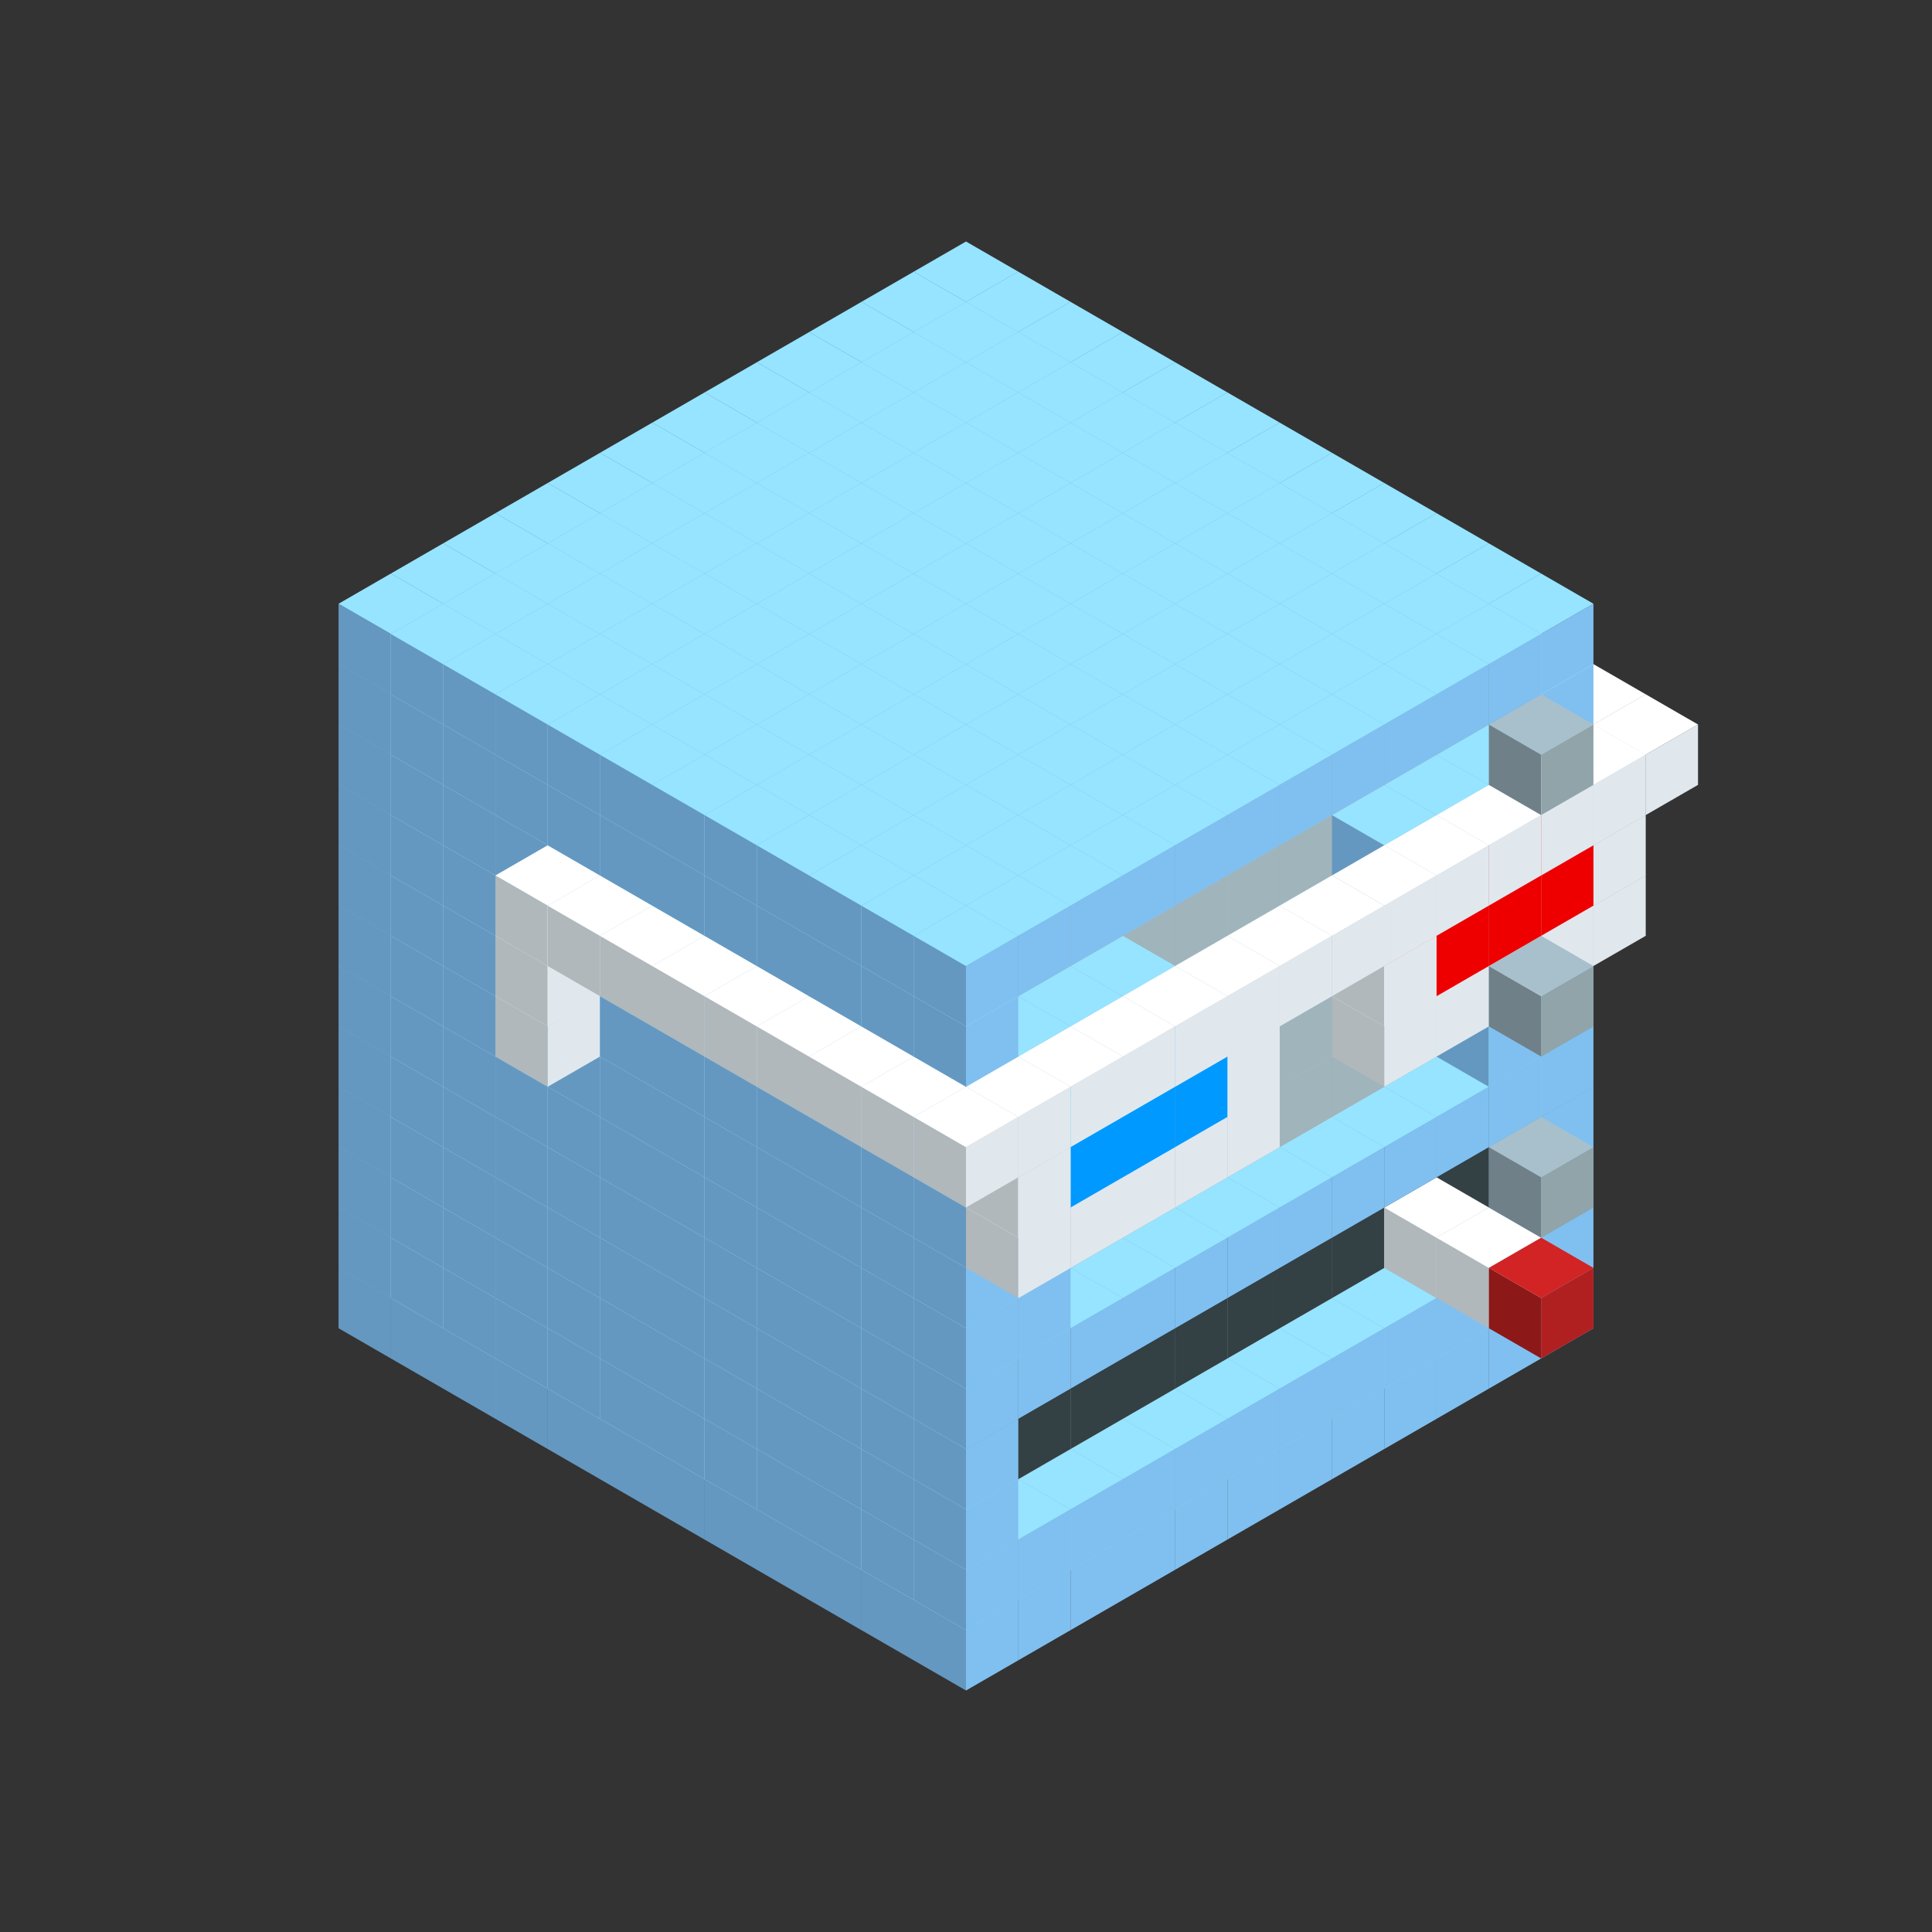 
<svg width='600' height='600' viewBox='4436371 5550000 3200000 3200000' xmlns='http://www.w3.org/2000/svg' xmlns:xlink='http://www.w3.org/1999/xlink'>
<rect x="4436371" y="5550000" width="3200000" height="3200000" fill="#333333" stroke="none"/>
<use xlink:href='#v-0x00000050-1' transform='translate(983738,3600000)'/>
<use xlink:href='#v-0x00000050-1' transform='translate(1070341,3650000)'/>
<use xlink:href='#v-0x00000050-1' transform='translate(1156944,3700000)'/>
<use xlink:href='#v-0x00000050-1' transform='translate(1243547,3750000)'/>
<use xlink:href='#v-0x00000050-1' transform='translate(1330150,3800000)'/>
<use xlink:href='#v-0x00000050-1' transform='translate(1416753,3850000)'/>
<use xlink:href='#v-0x00000050-1' transform='translate(1503356,3900000)'/>
<use xlink:href='#v-0x00000050-1' transform='translate(1589959,3950000)'/>
<use xlink:href='#v-0x00000050-1' transform='translate(1676562,4000000)'/>
<use xlink:href='#v-0x00000050-1' transform='translate(1763165,4050000)'/>
<use xlink:href='#v-0x00000050-1' transform='translate(1849768,4100000)'/>
<use xlink:href='#v-0x00000050-1' transform='translate(2889004,3600000)'/>
<use xlink:href='#v-0x00000050-1' transform='translate(2802401,3650000)'/>
<use xlink:href='#v-0x00000050-1' transform='translate(2715798,3700000)'/>
<use xlink:href='#v-0x00000050-1' transform='translate(2629195,3750000)'/>
<use xlink:href='#v-0x00000050-1' transform='translate(2542592,3800000)'/>
<use xlink:href='#v-0x00000050-1' transform='translate(2455989,3850000)'/>
<use xlink:href='#v-0x00000050-1' transform='translate(2369386,3900000)'/>
<use xlink:href='#v-0x00000050-1' transform='translate(2282783,3950000)'/>
<use xlink:href='#v-0x00000050-1' transform='translate(2196180,4000000)'/>
<use xlink:href='#v-0x00000050-1' transform='translate(2109577,4050000)'/>
<use xlink:href='#v-0x00000050-1' transform='translate(2022974,4100000)'/>
<use xlink:href='#v-0x00000050-1' transform='translate(1936371,4150000)'/>
<use xlink:href='#v-0x00000050-1' transform='translate(983738,3500000)'/>
<use xlink:href='#v-0x00000050-1' transform='translate(1070341,3550000)'/>
<use xlink:href='#v-0x00000050-1' transform='translate(1156944,3600000)'/>
<use xlink:href='#v-0x00000050-1' transform='translate(1243547,3650000)'/>
<use xlink:href='#v-0x00000050-1' transform='translate(1330150,3700000)'/>
<use xlink:href='#v-0x00000050-1' transform='translate(1416753,3750000)'/>
<use xlink:href='#v-0x00000050-1' transform='translate(1503356,3800000)'/>
<use xlink:href='#v-0x00000050-1' transform='translate(1589959,3850000)'/>
<use xlink:href='#v-0x00000050-1' transform='translate(1676562,3900000)'/>
<use xlink:href='#v-0x00000050-1' transform='translate(1763165,3950000)'/>
<use xlink:href='#v-0x00000050-2' transform='translate(2715798,3500000)'/>
<use xlink:href='#v-0x00000050-2' transform='translate(2629195,3550000)'/>
<use xlink:href='#v-0x00000050-2' transform='translate(2542592,3600000)'/>
<use xlink:href='#v-0x00000050-2' transform='translate(2455989,3650000)'/>
<use xlink:href='#v-0x00000050-2' transform='translate(2369386,3700000)'/>
<use xlink:href='#v-0x00000050-2' transform='translate(2282783,3750000)'/>
<use xlink:href='#v-0x00000050-2' transform='translate(2196180,3800000)'/>
<use xlink:href='#v-0x00000050-2' transform='translate(2109577,3850000)'/>
<use xlink:href='#v-0x00000050-2' transform='translate(2022974,3900000)'/>
<use xlink:href='#v-0x00000050-2' transform='translate(1936371,3950000)'/>
<use xlink:href='#v-0x00000050-1' transform='translate(1849768,4000000)'/>
<use xlink:href='#v-0x00000050-1' transform='translate(2889004,3500000)'/>
<use xlink:href='#v-0x00000050-1' transform='translate(2802401,3550000)'/>
<use xlink:href='#v-0x00000050-1' transform='translate(2715798,3600000)'/>
<use xlink:href='#v-0x00000050-1' transform='translate(2629195,3650000)'/>
<use xlink:href='#v-0x00000050-1' transform='translate(2542592,3700000)'/>
<use xlink:href='#v-0x00000050-1' transform='translate(2455989,3750000)'/>
<use xlink:href='#v-0x00000050-1' transform='translate(2369386,3800000)'/>
<use xlink:href='#v-0x00000050-1' transform='translate(2282783,3850000)'/>
<use xlink:href='#v-0x00000050-1' transform='translate(2196180,3900000)'/>
<use xlink:href='#v-0x00000050-1' transform='translate(2109577,3950000)'/>
<use xlink:href='#v-0x00000050-1' transform='translate(2022974,4000000)'/>
<use xlink:href='#v-0x00000050-1' transform='translate(1936371,4050000)'/>
<use xlink:href='#v-0x00000050-1' transform='translate(983738,3400000)'/>
<use xlink:href='#v-0x00000050-1' transform='translate(1070341,3450000)'/>
<use xlink:href='#v-0x00000050-1' transform='translate(1156944,3500000)'/>
<use xlink:href='#v-0x00000050-1' transform='translate(1243547,3550000)'/>
<use xlink:href='#v-0x00000050-1' transform='translate(1330150,3600000)'/>
<use xlink:href='#v-0x00000050-1' transform='translate(1416753,3650000)'/>
<use xlink:href='#v-0x00000050-1' transform='translate(1503356,3700000)'/>
<use xlink:href='#v-0x00000050-1' transform='translate(1589959,3750000)'/>
<use xlink:href='#v-0x00000050-1' transform='translate(1676562,3800000)'/>
<use xlink:href='#v-0x00000050-1' transform='translate(1763165,3850000)'/>
<use xlink:href='#v-0x00000050-4' transform='translate(2715798,3400000)'/>
<use xlink:href='#v-0x00000050-5' transform='translate(2629195,3450000)'/>
<use xlink:href='#v-0x00000050-4' transform='translate(2542592,3500000)'/>
<use xlink:href='#v-0x00000050-4' transform='translate(2455989,3550000)'/>
<use xlink:href='#v-0x00000050-4' transform='translate(2369386,3600000)'/>
<use xlink:href='#v-0x00000050-4' transform='translate(2282783,3650000)'/>
<use xlink:href='#v-0x00000050-4' transform='translate(2196180,3700000)'/>
<use xlink:href='#v-0x00000050-4' transform='translate(2109577,3750000)'/>
<use xlink:href='#v-0x00000050-4' transform='translate(2022974,3800000)'/>
<use xlink:href='#v-0x00000050-4' transform='translate(1936371,3850000)'/>
<use xlink:href='#v-0x00000050-1' transform='translate(1849768,3900000)'/>
<use xlink:href='#v-0x00000050-1' transform='translate(2889004,3400000)'/>
<use xlink:href='#v-0x00000050-5' transform='translate(2715798,3500000)'/>
<use xlink:href='#v-0x00000050-1' transform='translate(1936371,3950000)'/>
<use xlink:href='#v-0x00000050-5' transform='translate(2802401,3550000)'/>
<use xlink:href='#v-0x00000050-6' transform='translate(2889004,3600000)'/>
<use xlink:href='#v-0x00000050-1' transform='translate(983738,3300000)'/>
<use xlink:href='#v-0x00000050-1' transform='translate(1070341,3350000)'/>
<use xlink:href='#v-0x00000050-1' transform='translate(1156944,3400000)'/>
<use xlink:href='#v-0x00000050-1' transform='translate(1243547,3450000)'/>
<use xlink:href='#v-0x00000050-1' transform='translate(1330150,3500000)'/>
<use xlink:href='#v-0x00000050-1' transform='translate(1416753,3550000)'/>
<use xlink:href='#v-0x00000050-1' transform='translate(1503356,3600000)'/>
<use xlink:href='#v-0x00000050-1' transform='translate(1589959,3650000)'/>
<use xlink:href='#v-0x00000050-1' transform='translate(1676562,3700000)'/>
<use xlink:href='#v-0x00000050-1' transform='translate(1763165,3750000)'/>
<use xlink:href='#v-0x00000050-4' transform='translate(2715798,3300000)'/>
<use xlink:href='#v-0x00000050-4' transform='translate(2629195,3350000)'/>
<use xlink:href='#v-0x00000050-4' transform='translate(2542592,3400000)'/>
<use xlink:href='#v-0x00000050-4' transform='translate(2455989,3450000)'/>
<use xlink:href='#v-0x00000050-4' transform='translate(2369386,3500000)'/>
<use xlink:href='#v-0x00000050-4' transform='translate(2282783,3550000)'/>
<use xlink:href='#v-0x00000050-4' transform='translate(2196180,3600000)'/>
<use xlink:href='#v-0x00000050-4' transform='translate(2109577,3650000)'/>
<use xlink:href='#v-0x00000050-4' transform='translate(2022974,3700000)'/>
<use xlink:href='#v-0x00000050-4' transform='translate(1936371,3750000)'/>
<use xlink:href='#v-0x00000050-1' transform='translate(1849768,3800000)'/>
<use xlink:href='#v-0x00000050-1' transform='translate(2889004,3300000)'/>
<use xlink:href='#v-0x00000050-1' transform='translate(1936371,3850000)'/>
<use xlink:href='#v-0x00000050-1' transform='translate(983738,3200000)'/>
<use xlink:href='#v-0x00000050-1' transform='translate(1070341,3250000)'/>
<use xlink:href='#v-0x00000050-1' transform='translate(1156944,3300000)'/>
<use xlink:href='#v-0x00000050-1' transform='translate(1243547,3350000)'/>
<use xlink:href='#v-0x00000050-1' transform='translate(1330150,3400000)'/>
<use xlink:href='#v-0x00000050-1' transform='translate(1416753,3450000)'/>
<use xlink:href='#v-0x00000050-1' transform='translate(1503356,3500000)'/>
<use xlink:href='#v-0x00000050-1' transform='translate(1589959,3550000)'/>
<use xlink:href='#v-0x00000050-1' transform='translate(1676562,3600000)'/>
<use xlink:href='#v-0x00000050-1' transform='translate(1763165,3650000)'/>
<use xlink:href='#v-0x00000050-2' transform='translate(2715798,3200000)'/>
<use xlink:href='#v-0x00000050-2' transform='translate(2629195,3250000)'/>
<use xlink:href='#v-0x00000050-2' transform='translate(2542592,3300000)'/>
<use xlink:href='#v-0x00000050-2' transform='translate(2455989,3350000)'/>
<use xlink:href='#v-0x00000050-2' transform='translate(2369386,3400000)'/>
<use xlink:href='#v-0x00000050-2' transform='translate(2282783,3450000)'/>
<use xlink:href='#v-0x00000050-2' transform='translate(2196180,3500000)'/>
<use xlink:href='#v-0x00000050-2' transform='translate(2109577,3550000)'/>
<use xlink:href='#v-0x00000050-2' transform='translate(2022974,3600000)'/>
<use xlink:href='#v-0x00000050-2' transform='translate(1936371,3650000)'/>
<use xlink:href='#v-0x00000050-1' transform='translate(1849768,3700000)'/>
<use xlink:href='#v-0x00000050-1' transform='translate(2889004,3200000)'/>
<use xlink:href='#v-0x00000050-1' transform='translate(2802401,3250000)'/>
<use xlink:href='#v-0x00000050-1' transform='translate(2715798,3300000)'/>
<use xlink:href='#v-0x00000050-1' transform='translate(2629195,3350000)'/>
<use xlink:href='#v-0x00000050-1' transform='translate(2542592,3400000)'/>
<use xlink:href='#v-0x00000050-1' transform='translate(2455989,3450000)'/>
<use xlink:href='#v-0x00000050-1' transform='translate(2369386,3500000)'/>
<use xlink:href='#v-0x00000050-1' transform='translate(2282783,3550000)'/>
<use xlink:href='#v-0x00000050-1' transform='translate(2196180,3600000)'/>
<use xlink:href='#v-0x00000050-1' transform='translate(2109577,3650000)'/>
<use xlink:href='#v-0x00000050-1' transform='translate(2022974,3700000)'/>
<use xlink:href='#v-0x00000050-1' transform='translate(1936371,3750000)'/>
<use xlink:href='#v-0x00000050-7' transform='translate(2889004,3400000)'/>
<use xlink:href='#v-0x00000050-1' transform='translate(983738,3100000)'/>
<use xlink:href='#v-0x00000050-1' transform='translate(1070341,3150000)'/>
<use xlink:href='#v-0x00000050-1' transform='translate(1156944,3200000)'/>
<use xlink:href='#v-0x00000050-1' transform='translate(1243547,3250000)'/>
<use xlink:href='#v-0x00000050-1' transform='translate(1330150,3300000)'/>
<use xlink:href='#v-0x00000050-1' transform='translate(1416753,3350000)'/>
<use xlink:href='#v-0x00000050-1' transform='translate(1503356,3400000)'/>
<use xlink:href='#v-0x00000050-1' transform='translate(1589959,3450000)'/>
<use xlink:href='#v-0x00000050-1' transform='translate(1676562,3500000)'/>
<use xlink:href='#v-0x00000050-1' transform='translate(1763165,3550000)'/>
<use xlink:href='#v-0x00000050-2' transform='translate(2715798,3100000)'/>
<use xlink:href='#v-0x00000050-2' transform='translate(2629195,3150000)'/>
<use xlink:href='#v-0x00000050-2' transform='translate(2542592,3200000)'/>
<use xlink:href='#v-0x00000050-2' transform='translate(2455989,3250000)'/>
<use xlink:href='#v-0x00000050-2' transform='translate(2369386,3300000)'/>
<use xlink:href='#v-0x00000050-2' transform='translate(2282783,3350000)'/>
<use xlink:href='#v-0x00000050-2' transform='translate(2196180,3400000)'/>
<use xlink:href='#v-0x00000050-2' transform='translate(2109577,3450000)'/>
<use xlink:href='#v-0x00000050-2' transform='translate(2022974,3500000)'/>
<use xlink:href='#v-0x00000050-2' transform='translate(1936371,3550000)'/>
<use xlink:href='#v-0x00000050-1' transform='translate(1849768,3600000)'/>
<use xlink:href='#v-0x00000050-1' transform='translate(2889004,3100000)'/>
<use xlink:href='#v-0x00000050-1' transform='translate(2802401,3150000)'/>
<use xlink:href='#v-0x00000050-1' transform='translate(2022974,3600000)'/>
<use xlink:href='#v-0x00000050-1' transform='translate(1936371,3650000)'/>
<use xlink:href='#v-0x00000050-1' transform='translate(983738,3000000)'/>
<use xlink:href='#v-0x00000050-1' transform='translate(1070341,3050000)'/>
<use xlink:href='#v-0x00000050-1' transform='translate(1156944,3100000)'/>
<use xlink:href='#v-0x00000050-1' transform='translate(1243547,3150000)'/>
<use xlink:href='#v-0x00000050-1' transform='translate(1330150,3200000)'/>
<use xlink:href='#v-0x00000050-1' transform='translate(1416753,3250000)'/>
<use xlink:href='#v-0x00000050-1' transform='translate(1503356,3300000)'/>
<use xlink:href='#v-0x00000050-1' transform='translate(1589959,3350000)'/>
<use xlink:href='#v-0x00000050-1' transform='translate(1676562,3400000)'/>
<use xlink:href='#v-0x00000050-1' transform='translate(1763165,3450000)'/>
<use xlink:href='#v-0x00000050-2' transform='translate(2715798,3000000)'/>
<use xlink:href='#v-0x00000050-2' transform='translate(2629195,3050000)'/>
<use xlink:href='#v-0x00000050-2' transform='translate(2542592,3100000)'/>
<use xlink:href='#v-0x00000050-2' transform='translate(2455989,3150000)'/>
<use xlink:href='#v-0x00000050-2' transform='translate(2369386,3200000)'/>
<use xlink:href='#v-0x00000050-2' transform='translate(2282783,3250000)'/>
<use xlink:href='#v-0x00000050-2' transform='translate(2196180,3300000)'/>
<use xlink:href='#v-0x00000050-2' transform='translate(2109577,3350000)'/>
<use xlink:href='#v-0x00000050-2' transform='translate(2022974,3400000)'/>
<use xlink:href='#v-0x00000050-2' transform='translate(1936371,3450000)'/>
<use xlink:href='#v-0x00000050-1' transform='translate(1849768,3500000)'/>
<use xlink:href='#v-0x00000050-1' transform='translate(2889004,3000000)'/>
<use xlink:href='#v-0x00000050-1' transform='translate(1936371,3550000)'/>
<use xlink:href='#v-0x00000050-1' transform='translate(983738,2900000)'/>
<use xlink:href='#v-0x00000050-1' transform='translate(1070341,2950000)'/>
<use xlink:href='#v-0x00000050-1' transform='translate(1156944,3000000)'/>
<use xlink:href='#v-0x00000050-1' transform='translate(1243547,3050000)'/>
<use xlink:href='#v-0x00000050-8' transform='translate(2369386,2500000)'/>
<use xlink:href='#v-0x00000050-1' transform='translate(1330150,3100000)'/>
<use xlink:href='#v-0x00000050-8' transform='translate(1243547,3150000)'/>
<use xlink:href='#v-0x00000050-1' transform='translate(1416753,3150000)'/>
<use xlink:href='#v-0x00000050-1' transform='translate(1503356,3200000)'/>
<use xlink:href='#v-0x00000050-1' transform='translate(1589959,3250000)'/>
<use xlink:href='#v-0x00000050-1' transform='translate(1676562,3300000)'/>
<use xlink:href='#v-0x00000050-1' transform='translate(1763165,3350000)'/>
<use xlink:href='#v-0x00000050-2' transform='translate(2715798,2900000)'/>
<use xlink:href='#v-0x00000050-2' transform='translate(2629195,2950000)'/>
<use xlink:href='#v-0x00000050-2' transform='translate(2542592,3000000)'/>
<use xlink:href='#v-0x00000050-2' transform='translate(2455989,3050000)'/>
<use xlink:href='#v-0x00000050-2' transform='translate(2369386,3100000)'/>
<use xlink:href='#v-0x00000050-2' transform='translate(2282783,3150000)'/>
<use xlink:href='#v-0x00000050-2' transform='translate(2196180,3200000)'/>
<use xlink:href='#v-0x00000050-2' transform='translate(2109577,3250000)'/>
<use xlink:href='#v-0x00000050-2' transform='translate(2022974,3300000)'/>
<use xlink:href='#v-0x00000050-2' transform='translate(1936371,3350000)'/>
<use xlink:href='#v-0x00000050-1' transform='translate(1849768,3400000)'/>
<use xlink:href='#v-0x00000050-1' transform='translate(2889004,2900000)'/>
<use xlink:href='#v-0x00000050-1' transform='translate(2802401,2950000)'/>
<use xlink:href='#v-0x00000050-1' transform='translate(2715798,3000000)'/>
<use xlink:href='#v-0x00000050-1' transform='translate(2629195,3050000)'/>
<use xlink:href='#v-0x00000050-1' transform='translate(2196180,3300000)'/>
<use xlink:href='#v-0x00000050-1' transform='translate(2109577,3350000)'/>
<use xlink:href='#v-0x00000050-1' transform='translate(2022974,3400000)'/>
<use xlink:href='#v-0x00000050-1' transform='translate(1936371,3450000)'/>
<use xlink:href='#v-0x00000050-8' transform='translate(2975607,2950000)'/>
<use xlink:href='#v-0x00000050-8' transform='translate(2889004,3000000)'/>
<use xlink:href='#v-0x00000050-8' transform='translate(2802401,3050000)'/>
<use xlink:href='#v-0x00000050-8' transform='translate(2715798,3100000)'/>
<use xlink:href='#v-0x00000050-8' transform='translate(2629195,3150000)'/>
<use xlink:href='#v-0x00000050-8' transform='translate(2369386,3300000)'/>
<use xlink:href='#v-0x00000050-8' transform='translate(2282783,3350000)'/>
<use xlink:href='#v-0x00000050-8' transform='translate(2196180,3400000)'/>
<use xlink:href='#v-0x00000050-8' transform='translate(2109577,3450000)'/>
<use xlink:href='#v-0x00000050-8' transform='translate(2022974,3500000)'/>
<use xlink:href='#v-0x00000050-7' transform='translate(2889004,3100000)'/>
<use xlink:href='#v-0x00000050-1' transform='translate(983738,2800000)'/>
<use xlink:href='#v-0x00000050-1' transform='translate(1070341,2850000)'/>
<use xlink:href='#v-0x00000050-1' transform='translate(1156944,2900000)'/>
<use xlink:href='#v-0x00000050-1' transform='translate(1243547,2950000)'/>
<use xlink:href='#v-0x00000050-8' transform='translate(2369386,2400000)'/>
<use xlink:href='#v-0x00000050-1' transform='translate(1330150,3000000)'/>
<use xlink:href='#v-0x00000050-8' transform='translate(1243547,3050000)'/>
<use xlink:href='#v-0x00000050-1' transform='translate(1416753,3050000)'/>
<use xlink:href='#v-0x00000050-1' transform='translate(1503356,3100000)'/>
<use xlink:href='#v-0x00000050-1' transform='translate(1589959,3150000)'/>
<use xlink:href='#v-0x00000050-1' transform='translate(1676562,3200000)'/>
<use xlink:href='#v-0x00000050-1' transform='translate(1763165,3250000)'/>
<use xlink:href='#v-0x00000050-2' transform='translate(2715798,2800000)'/>
<use xlink:href='#v-0x00000050-2' transform='translate(2629195,2850000)'/>
<use xlink:href='#v-0x00000050-2' transform='translate(2542592,2900000)'/>
<use xlink:href='#v-0x00000050-2' transform='translate(2455989,2950000)'/>
<use xlink:href='#v-0x00000050-2' transform='translate(2369386,3000000)'/>
<use xlink:href='#v-0x00000050-2' transform='translate(2282783,3050000)'/>
<use xlink:href='#v-0x00000050-2' transform='translate(2196180,3100000)'/>
<use xlink:href='#v-0x00000050-2' transform='translate(2109577,3150000)'/>
<use xlink:href='#v-0x00000050-2' transform='translate(2022974,3200000)'/>
<use xlink:href='#v-0x00000050-2' transform='translate(1936371,3250000)'/>
<use xlink:href='#v-0x00000050-1' transform='translate(1849768,3300000)'/>
<use xlink:href='#v-0x00000050-1' transform='translate(2889004,2800000)'/>
<use xlink:href='#v-0x00000050-1' transform='translate(2802401,2850000)'/>
<use xlink:href='#v-0x00000050-3' transform='translate(2715798,2900000)'/>
<use xlink:href='#v-0x00000050-3' transform='translate(2629195,2950000)'/>
<use xlink:href='#v-0x00000050-1' transform='translate(2542592,3000000)'/>
<use xlink:href='#v-0x00000050-1' transform='translate(2282783,3150000)'/>
<use xlink:href='#v-0x00000050-3' transform='translate(2196180,3200000)'/>
<use xlink:href='#v-0x00000050-3' transform='translate(2109577,3250000)'/>
<use xlink:href='#v-0x00000050-1' transform='translate(2022974,3300000)'/>
<use xlink:href='#v-0x00000050-1' transform='translate(1936371,3350000)'/>
<use xlink:href='#v-0x00000050-8' transform='translate(2975607,2850000)'/>
<use xlink:href='#v-0x00000050-10' transform='translate(2889004,2900000)'/>
<use xlink:href='#v-0x00000050-10' transform='translate(2802401,2950000)'/>
<use xlink:href='#v-0x00000050-10' transform='translate(2715798,3000000)'/>
<use xlink:href='#v-0x00000050-8' transform='translate(2629195,3050000)'/>
<use xlink:href='#v-0x00000050-8' transform='translate(2369386,3200000)'/>
<use xlink:href='#v-0x00000050-9' transform='translate(2282783,3250000)'/>
<use xlink:href='#v-0x00000050-9' transform='translate(2196180,3300000)'/>
<use xlink:href='#v-0x00000050-9' transform='translate(2109577,3350000)'/>
<use xlink:href='#v-0x00000050-8' transform='translate(2022974,3400000)'/>
<use xlink:href='#v-0x00000050-1' transform='translate(983738,2700000)'/>
<use xlink:href='#v-0x00000050-1' transform='translate(1070341,2750000)'/>
<use xlink:href='#v-0x00000050-1' transform='translate(1156944,2800000)'/>
<use xlink:href='#v-0x00000050-1' transform='translate(1243547,2850000)'/>
<use xlink:href='#v-0x00000050-8' transform='translate(2369386,2300000)'/>
<use xlink:href='#v-0x00000050-1' transform='translate(1330150,2900000)'/>
<use xlink:href='#v-0x00000050-8' transform='translate(1243547,2950000)'/>
<use xlink:href='#v-0x00000050-8' transform='translate(2455989,2350000)'/>
<use xlink:href='#v-0x00000050-1' transform='translate(1416753,2950000)'/>
<use xlink:href='#v-0x00000050-8' transform='translate(1330150,3000000)'/>
<use xlink:href='#v-0x00000050-8' transform='translate(2542592,2400000)'/>
<use xlink:href='#v-0x00000050-1' transform='translate(1503356,3000000)'/>
<use xlink:href='#v-0x00000050-8' transform='translate(1416753,3050000)'/>
<use xlink:href='#v-0x00000050-8' transform='translate(2629195,2450000)'/>
<use xlink:href='#v-0x00000050-1' transform='translate(1589959,3050000)'/>
<use xlink:href='#v-0x00000050-8' transform='translate(1503356,3100000)'/>
<use xlink:href='#v-0x00000050-8' transform='translate(2715798,2500000)'/>
<use xlink:href='#v-0x00000050-1' transform='translate(1676562,3100000)'/>
<use xlink:href='#v-0x00000050-8' transform='translate(1589959,3150000)'/>
<use xlink:href='#v-0x00000050-8' transform='translate(2802401,2550000)'/>
<use xlink:href='#v-0x00000050-1' transform='translate(1763165,3150000)'/>
<use xlink:href='#v-0x00000050-8' transform='translate(1676562,3200000)'/>
<use xlink:href='#v-0x00000050-8' transform='translate(2889004,2600000)'/>
<use xlink:href='#v-0x00000050-2' transform='translate(2715798,2700000)'/>
<use xlink:href='#v-0x00000050-2' transform='translate(2629195,2750000)'/>
<use xlink:href='#v-0x00000050-2' transform='translate(2542592,2800000)'/>
<use xlink:href='#v-0x00000050-2' transform='translate(2455989,2850000)'/>
<use xlink:href='#v-0x00000050-2' transform='translate(2369386,2900000)'/>
<use xlink:href='#v-0x00000050-2' transform='translate(2282783,2950000)'/>
<use xlink:href='#v-0x00000050-2' transform='translate(2196180,3000000)'/>
<use xlink:href='#v-0x00000050-2' transform='translate(2109577,3050000)'/>
<use xlink:href='#v-0x00000050-2' transform='translate(2022974,3100000)'/>
<use xlink:href='#v-0x00000050-2' transform='translate(1936371,3150000)'/>
<use xlink:href='#v-0x00000050-1' transform='translate(1849768,3200000)'/>
<use xlink:href='#v-0x00000050-8' transform='translate(1763165,3250000)'/>
<use xlink:href='#v-0x00000050-8' transform='translate(2975607,2650000)'/>
<use xlink:href='#v-0x00000050-1' transform='translate(2889004,2700000)'/>
<use xlink:href='#v-0x00000050-1' transform='translate(2802401,2750000)'/>
<use xlink:href='#v-0x00000050-1' transform='translate(2715798,2800000)'/>
<use xlink:href='#v-0x00000050-1' transform='translate(2629195,2850000)'/>
<use xlink:href='#v-0x00000050-1' transform='translate(2196180,3100000)'/>
<use xlink:href='#v-0x00000050-1' transform='translate(2109577,3150000)'/>
<use xlink:href='#v-0x00000050-1' transform='translate(2022974,3200000)'/>
<use xlink:href='#v-0x00000050-1' transform='translate(1936371,3250000)'/>
<use xlink:href='#v-0x00000050-8' transform='translate(1849768,3300000)'/>
<use xlink:href='#v-0x00000050-8' transform='translate(3062210,2700000)'/>
<use xlink:href='#v-0x00000050-8' transform='translate(2975607,2750000)'/>
<use xlink:href='#v-0x00000050-8' transform='translate(2889004,2800000)'/>
<use xlink:href='#v-0x00000050-8' transform='translate(2802401,2850000)'/>
<use xlink:href='#v-0x00000050-8' transform='translate(2715798,2900000)'/>
<use xlink:href='#v-0x00000050-8' transform='translate(2629195,2950000)'/>
<use xlink:href='#v-0x00000050-8' transform='translate(2542592,3000000)'/>
<use xlink:href='#v-0x00000050-8' transform='translate(2455989,3050000)'/>
<use xlink:href='#v-0x00000050-8' transform='translate(2369386,3100000)'/>
<use xlink:href='#v-0x00000050-8' transform='translate(2282783,3150000)'/>
<use xlink:href='#v-0x00000050-8' transform='translate(2196180,3200000)'/>
<use xlink:href='#v-0x00000050-8' transform='translate(2109577,3250000)'/>
<use xlink:href='#v-0x00000050-8' transform='translate(2022974,3300000)'/>
<use xlink:href='#v-0x00000050-8' transform='translate(1936371,3350000)'/>
<use xlink:href='#v-0x00000050-1' transform='translate(983738,2600000)'/>
<use xlink:href='#v-0x00000050-1' transform='translate(1070341,2650000)'/>
<use xlink:href='#v-0x00000050-1' transform='translate(1156944,2700000)'/>
<use xlink:href='#v-0x00000050-1' transform='translate(1243547,2750000)'/>
<use xlink:href='#v-0x00000050-1' transform='translate(1330150,2800000)'/>
<use xlink:href='#v-0x00000050-1' transform='translate(1416753,2850000)'/>
<use xlink:href='#v-0x00000050-1' transform='translate(1503356,2900000)'/>
<use xlink:href='#v-0x00000050-1' transform='translate(1589959,2950000)'/>
<use xlink:href='#v-0x00000050-1' transform='translate(1676562,3000000)'/>
<use xlink:href='#v-0x00000050-1' transform='translate(1763165,3050000)'/>
<use xlink:href='#v-0x00000050-2' transform='translate(2715798,2600000)'/>
<use xlink:href='#v-0x00000050-2' transform='translate(2629195,2650000)'/>
<use xlink:href='#v-0x00000050-2' transform='translate(2542592,2700000)'/>
<use xlink:href='#v-0x00000050-2' transform='translate(2455989,2750000)'/>
<use xlink:href='#v-0x00000050-2' transform='translate(2369386,2800000)'/>
<use xlink:href='#v-0x00000050-2' transform='translate(2282783,2850000)'/>
<use xlink:href='#v-0x00000050-2' transform='translate(2196180,2900000)'/>
<use xlink:href='#v-0x00000050-2' transform='translate(2109577,2950000)'/>
<use xlink:href='#v-0x00000050-2' transform='translate(2022974,3000000)'/>
<use xlink:href='#v-0x00000050-2' transform='translate(1936371,3050000)'/>
<use xlink:href='#v-0x00000050-1' transform='translate(1849768,3100000)'/>
<use xlink:href='#v-0x00000050-1' transform='translate(2889004,2600000)'/>
<use xlink:href='#v-0x00000050-1' transform='translate(1936371,3150000)'/>
<use xlink:href='#v-0x00000050-1' transform='translate(1936371,1950000)'/>
<use xlink:href='#v-0x00000050-1' transform='translate(1849768,2000000)'/>
<use xlink:href='#v-0x00000050-1' transform='translate(1763165,2050000)'/>
<use xlink:href='#v-0x00000050-1' transform='translate(1676562,2100000)'/>
<use xlink:href='#v-0x00000050-1' transform='translate(1589959,2150000)'/>
<use xlink:href='#v-0x00000050-1' transform='translate(1503356,2200000)'/>
<use xlink:href='#v-0x00000050-1' transform='translate(1416753,2250000)'/>
<use xlink:href='#v-0x00000050-1' transform='translate(1330150,2300000)'/>
<use xlink:href='#v-0x00000050-1' transform='translate(1243547,2350000)'/>
<use xlink:href='#v-0x00000050-1' transform='translate(1156944,2400000)'/>
<use xlink:href='#v-0x00000050-1' transform='translate(1070341,2450000)'/>
<use xlink:href='#v-0x00000050-1' transform='translate(983738,2500000)'/>
<use xlink:href='#v-0x00000050-1' transform='translate(2022974,2000000)'/>
<use xlink:href='#v-0x00000050-1' transform='translate(1936371,2050000)'/>
<use xlink:href='#v-0x00000050-1' transform='translate(1849768,2100000)'/>
<use xlink:href='#v-0x00000050-1' transform='translate(1763165,2150000)'/>
<use xlink:href='#v-0x00000050-1' transform='translate(1676562,2200000)'/>
<use xlink:href='#v-0x00000050-1' transform='translate(1589959,2250000)'/>
<use xlink:href='#v-0x00000050-1' transform='translate(1503356,2300000)'/>
<use xlink:href='#v-0x00000050-1' transform='translate(1416753,2350000)'/>
<use xlink:href='#v-0x00000050-1' transform='translate(1330150,2400000)'/>
<use xlink:href='#v-0x00000050-1' transform='translate(1243547,2450000)'/>
<use xlink:href='#v-0x00000050-1' transform='translate(1156944,2500000)'/>
<use xlink:href='#v-0x00000050-1' transform='translate(1070341,2550000)'/>
<use xlink:href='#v-0x00000050-1' transform='translate(2109577,2050000)'/>
<use xlink:href='#v-0x00000050-1' transform='translate(2022974,2100000)'/>
<use xlink:href='#v-0x00000050-1' transform='translate(1936371,2150000)'/>
<use xlink:href='#v-0x00000050-1' transform='translate(1849768,2200000)'/>
<use xlink:href='#v-0x00000050-1' transform='translate(1763165,2250000)'/>
<use xlink:href='#v-0x00000050-1' transform='translate(1676562,2300000)'/>
<use xlink:href='#v-0x00000050-1' transform='translate(1589959,2350000)'/>
<use xlink:href='#v-0x00000050-1' transform='translate(1503356,2400000)'/>
<use xlink:href='#v-0x00000050-1' transform='translate(1416753,2450000)'/>
<use xlink:href='#v-0x00000050-1' transform='translate(1330150,2500000)'/>
<use xlink:href='#v-0x00000050-1' transform='translate(1243547,2550000)'/>
<use xlink:href='#v-0x00000050-1' transform='translate(1156944,2600000)'/>
<use xlink:href='#v-0x00000050-1' transform='translate(2196180,2100000)'/>
<use xlink:href='#v-0x00000050-1' transform='translate(2109577,2150000)'/>
<use xlink:href='#v-0x00000050-1' transform='translate(2022974,2200000)'/>
<use xlink:href='#v-0x00000050-1' transform='translate(1936371,2250000)'/>
<use xlink:href='#v-0x00000050-1' transform='translate(1849768,2300000)'/>
<use xlink:href='#v-0x00000050-1' transform='translate(1763165,2350000)'/>
<use xlink:href='#v-0x00000050-1' transform='translate(1676562,2400000)'/>
<use xlink:href='#v-0x00000050-1' transform='translate(1589959,2450000)'/>
<use xlink:href='#v-0x00000050-1' transform='translate(1503356,2500000)'/>
<use xlink:href='#v-0x00000050-1' transform='translate(1416753,2550000)'/>
<use xlink:href='#v-0x00000050-1' transform='translate(1330150,2600000)'/>
<use xlink:href='#v-0x00000050-1' transform='translate(1243547,2650000)'/>
<use xlink:href='#v-0x00000050-1' transform='translate(2282783,2150000)'/>
<use xlink:href='#v-0x00000050-1' transform='translate(2196180,2200000)'/>
<use xlink:href='#v-0x00000050-1' transform='translate(2109577,2250000)'/>
<use xlink:href='#v-0x00000050-1' transform='translate(2022974,2300000)'/>
<use xlink:href='#v-0x00000050-1' transform='translate(1936371,2350000)'/>
<use xlink:href='#v-0x00000050-1' transform='translate(1849768,2400000)'/>
<use xlink:href='#v-0x00000050-1' transform='translate(1763165,2450000)'/>
<use xlink:href='#v-0x00000050-1' transform='translate(1676562,2500000)'/>
<use xlink:href='#v-0x00000050-1' transform='translate(1589959,2550000)'/>
<use xlink:href='#v-0x00000050-1' transform='translate(1503356,2600000)'/>
<use xlink:href='#v-0x00000050-1' transform='translate(1416753,2650000)'/>
<use xlink:href='#v-0x00000050-1' transform='translate(1330150,2700000)'/>
<use xlink:href='#v-0x00000050-1' transform='translate(2369386,2200000)'/>
<use xlink:href='#v-0x00000050-1' transform='translate(2282783,2250000)'/>
<use xlink:href='#v-0x00000050-1' transform='translate(2196180,2300000)'/>
<use xlink:href='#v-0x00000050-1' transform='translate(2109577,2350000)'/>
<use xlink:href='#v-0x00000050-1' transform='translate(2022974,2400000)'/>
<use xlink:href='#v-0x00000050-1' transform='translate(1936371,2450000)'/>
<use xlink:href='#v-0x00000050-1' transform='translate(1849768,2500000)'/>
<use xlink:href='#v-0x00000050-1' transform='translate(1763165,2550000)'/>
<use xlink:href='#v-0x00000050-1' transform='translate(1676562,2600000)'/>
<use xlink:href='#v-0x00000050-1' transform='translate(1589959,2650000)'/>
<use xlink:href='#v-0x00000050-1' transform='translate(1503356,2700000)'/>
<use xlink:href='#v-0x00000050-1' transform='translate(1416753,2750000)'/>
<use xlink:href='#v-0x00000050-1' transform='translate(2455989,2250000)'/>
<use xlink:href='#v-0x00000050-1' transform='translate(2369386,2300000)'/>
<use xlink:href='#v-0x00000050-1' transform='translate(2282783,2350000)'/>
<use xlink:href='#v-0x00000050-1' transform='translate(2196180,2400000)'/>
<use xlink:href='#v-0x00000050-1' transform='translate(2109577,2450000)'/>
<use xlink:href='#v-0x00000050-1' transform='translate(2022974,2500000)'/>
<use xlink:href='#v-0x00000050-1' transform='translate(1936371,2550000)'/>
<use xlink:href='#v-0x00000050-1' transform='translate(1849768,2600000)'/>
<use xlink:href='#v-0x00000050-1' transform='translate(1763165,2650000)'/>
<use xlink:href='#v-0x00000050-1' transform='translate(1676562,2700000)'/>
<use xlink:href='#v-0x00000050-1' transform='translate(1589959,2750000)'/>
<use xlink:href='#v-0x00000050-1' transform='translate(1503356,2800000)'/>
<use xlink:href='#v-0x00000050-1' transform='translate(2542592,2300000)'/>
<use xlink:href='#v-0x00000050-1' transform='translate(2455989,2350000)'/>
<use xlink:href='#v-0x00000050-1' transform='translate(2369386,2400000)'/>
<use xlink:href='#v-0x00000050-1' transform='translate(2282783,2450000)'/>
<use xlink:href='#v-0x00000050-1' transform='translate(2196180,2500000)'/>
<use xlink:href='#v-0x00000050-1' transform='translate(2109577,2550000)'/>
<use xlink:href='#v-0x00000050-1' transform='translate(2022974,2600000)'/>
<use xlink:href='#v-0x00000050-1' transform='translate(1936371,2650000)'/>
<use xlink:href='#v-0x00000050-1' transform='translate(1849768,2700000)'/>
<use xlink:href='#v-0x00000050-1' transform='translate(1763165,2750000)'/>
<use xlink:href='#v-0x00000050-1' transform='translate(1676562,2800000)'/>
<use xlink:href='#v-0x00000050-1' transform='translate(1589959,2850000)'/>
<use xlink:href='#v-0x00000050-1' transform='translate(2629195,2350000)'/>
<use xlink:href='#v-0x00000050-1' transform='translate(2542592,2400000)'/>
<use xlink:href='#v-0x00000050-1' transform='translate(2455989,2450000)'/>
<use xlink:href='#v-0x00000050-1' transform='translate(2369386,2500000)'/>
<use xlink:href='#v-0x00000050-1' transform='translate(2282783,2550000)'/>
<use xlink:href='#v-0x00000050-1' transform='translate(2196180,2600000)'/>
<use xlink:href='#v-0x00000050-1' transform='translate(2109577,2650000)'/>
<use xlink:href='#v-0x00000050-1' transform='translate(2022974,2700000)'/>
<use xlink:href='#v-0x00000050-1' transform='translate(1936371,2750000)'/>
<use xlink:href='#v-0x00000050-1' transform='translate(1849768,2800000)'/>
<use xlink:href='#v-0x00000050-1' transform='translate(1763165,2850000)'/>
<use xlink:href='#v-0x00000050-1' transform='translate(1676562,2900000)'/>
<use xlink:href='#v-0x00000050-1' transform='translate(2715798,2400000)'/>
<use xlink:href='#v-0x00000050-1' transform='translate(2629195,2450000)'/>
<use xlink:href='#v-0x00000050-1' transform='translate(2542592,2500000)'/>
<use xlink:href='#v-0x00000050-1' transform='translate(2455989,2550000)'/>
<use xlink:href='#v-0x00000050-1' transform='translate(2369386,2600000)'/>
<use xlink:href='#v-0x00000050-1' transform='translate(2282783,2650000)'/>
<use xlink:href='#v-0x00000050-1' transform='translate(2196180,2700000)'/>
<use xlink:href='#v-0x00000050-1' transform='translate(2109577,2750000)'/>
<use xlink:href='#v-0x00000050-1' transform='translate(2022974,2800000)'/>
<use xlink:href='#v-0x00000050-1' transform='translate(1936371,2850000)'/>
<use xlink:href='#v-0x00000050-1' transform='translate(1849768,2900000)'/>
<use xlink:href='#v-0x00000050-1' transform='translate(1763165,2950000)'/>
<use xlink:href='#v-0x00000050-1' transform='translate(2802401,2450000)'/>
<use xlink:href='#v-0x00000050-1' transform='translate(2715798,2500000)'/>
<use xlink:href='#v-0x00000050-1' transform='translate(2629195,2550000)'/>
<use xlink:href='#v-0x00000050-1' transform='translate(2542592,2600000)'/>
<use xlink:href='#v-0x00000050-1' transform='translate(2455989,2650000)'/>
<use xlink:href='#v-0x00000050-1' transform='translate(2369386,2700000)'/>
<use xlink:href='#v-0x00000050-1' transform='translate(2282783,2750000)'/>
<use xlink:href='#v-0x00000050-1' transform='translate(2196180,2800000)'/>
<use xlink:href='#v-0x00000050-1' transform='translate(2109577,2850000)'/>
<use xlink:href='#v-0x00000050-1' transform='translate(2022974,2900000)'/>
<use xlink:href='#v-0x00000050-1' transform='translate(1936371,2950000)'/>
<use xlink:href='#v-0x00000050-1' transform='translate(1849768,3000000)'/>
<use xlink:href='#v-0x00000050-1' transform='translate(2889004,2500000)'/>
<use xlink:href='#v-0x00000050-1' transform='translate(2802401,2550000)'/>
<use xlink:href='#v-0x00000050-1' transform='translate(2715798,2600000)'/>
<use xlink:href='#v-0x00000050-1' transform='translate(2629195,2650000)'/>
<use xlink:href='#v-0x00000050-1' transform='translate(2542592,2700000)'/>
<use xlink:href='#v-0x00000050-1' transform='translate(2455989,2750000)'/>
<use xlink:href='#v-0x00000050-1' transform='translate(2369386,2800000)'/>
<use xlink:href='#v-0x00000050-1' transform='translate(2282783,2850000)'/>
<use xlink:href='#v-0x00000050-1' transform='translate(2196180,2900000)'/>
<use xlink:href='#v-0x00000050-1' transform='translate(2109577,2950000)'/>
<use xlink:href='#v-0x00000050-1' transform='translate(2022974,3000000)'/>
<use xlink:href='#v-0x00000050-1' transform='translate(1936371,3050000)'/>
<use xlink:href='#v-0x00000050-7' transform='translate(2889004,2700000)'/>
<defs>
<g id='v-0x00000050-1'>
<polygon points='4100000,4100000 4100000,4200000 4013397,4150000 4013397,4050000' fill='#6498c0'/>
<polygon points='4100000,4100000 4100000,4200000 4186602,4150000 4186602,4050000' fill='#80c0f0'/>
<polygon points='4100000,4100000 4013397,4050000 4100000,4000000 4186602,4050000' fill='#96e4ff'/>
</g>
<g id='v-0x00000050-2'>
<polygon points='4100000,4100000 4100000,4200000 4013397,4150000 4013397,4050000' fill='#809094'/>
<polygon points='4100000,4100000 4100000,4200000 4186602,4150000 4186602,4050000' fill='#a0b4bb'/>
<polygon points='4100000,4100000 4013397,4050000 4100000,4000000 4186602,4050000' fill='#c0d8de'/>
</g>
<g id='v-0x00000050-3'>
<polygon points='4100000,4100000 4100000,4200000 4013397,4150000 4013397,4050000' fill='#202044'/>
<polygon points='4100000,4100000 4100000,4200000 4186602,4150000 4186602,4050000' fill='#282858'/>
<polygon points='4100000,4100000 4013397,4050000 4100000,4000000 4186602,4050000' fill='#303066'/>
</g>
<g id='v-0x00000050-4'>
<polygon points='4100000,4100000 4100000,4200000 4013397,4150000 4013397,4050000' fill='#283034'/>
<polygon points='4100000,4100000 4100000,4200000 4186602,4150000 4186602,4050000' fill='#334044'/>
<polygon points='4100000,4100000 4013397,4050000 4100000,4000000 4186602,4050000' fill='#3c484e'/>
</g>
<g id='v-0x00000050-5'>
<polygon points='4100000,4100000 4100000,4200000 4013397,4150000 4013397,4050000' fill='#b0b8bc'/>
<polygon points='4100000,4100000 4100000,4200000 4186602,4150000 4186602,4050000' fill='#e0e8ee'/>
<polygon points='4100000,4100000 4013397,4050000 4100000,4000000 4186602,4050000' fill='#ffffff'/>
</g>
<g id='v-0x00000050-6'>
<polygon points='4100000,4100000 4100000,4200000 4013397,4150000 4013397,4050000' fill='#8c1818'/>
<polygon points='4100000,4100000 4100000,4200000 4186602,4150000 4186602,4050000' fill='#b02020'/>
<polygon points='4100000,4100000 4013397,4050000 4100000,4000000 4186602,4050000' fill='#d22424'/>
</g>
<g id='v-0x00000050-7'>
<polygon points='4100000,4100000 4100000,4200000 4013397,4150000 4013397,4050000' fill='#708088'/>
<polygon points='4100000,4100000 4100000,4200000 4186602,4150000 4186602,4050000' fill='#90a4aa'/>
<polygon points='4100000,4100000 4013397,4050000 4100000,4000000 4186602,4050000' fill='#a8c0cc'/>
</g>
<g id='v-0x00000050-8'>
<polygon points='4100000,4100000 4100000,4200000 4013397,4150000 4013397,4050000' fill='#b0b8bc'/>
<polygon points='4100000,4100000 4100000,4200000 4186602,4150000 4186602,4050000' fill='#e0e8ee'/>
<polygon points='4100000,4100000 4013397,4050000 4100000,4000000 4186602,4050000' fill='#ffffff'/>
</g>
<g id='v-0x00000050-9'>
<polygon points='4100000,4100000 4100000,4200000 4013397,4150000 4013397,4050000' fill='#0078cc'/>
<polygon points='4100000,4100000 4100000,4200000 4186602,4150000 4186602,4050000' fill='#0099ff'/>
<polygon points='4100000,4100000 4013397,4050000 4100000,4000000 4186602,4050000' fill='#00b4ff'/>
</g>
<g id='v-0x00000050-10'>
<polygon points='4100000,4100000 4100000,4200000 4013397,4150000 4013397,4050000' fill='#bc0000'/>
<polygon points='4100000,4100000 4100000,4200000 4186602,4150000 4186602,4050000' fill='#ee0000'/>
<polygon points='4100000,4100000 4013397,4050000 4100000,4000000 4186602,4050000' fill='#ff0000'/>
</g>
</defs>
</svg>
